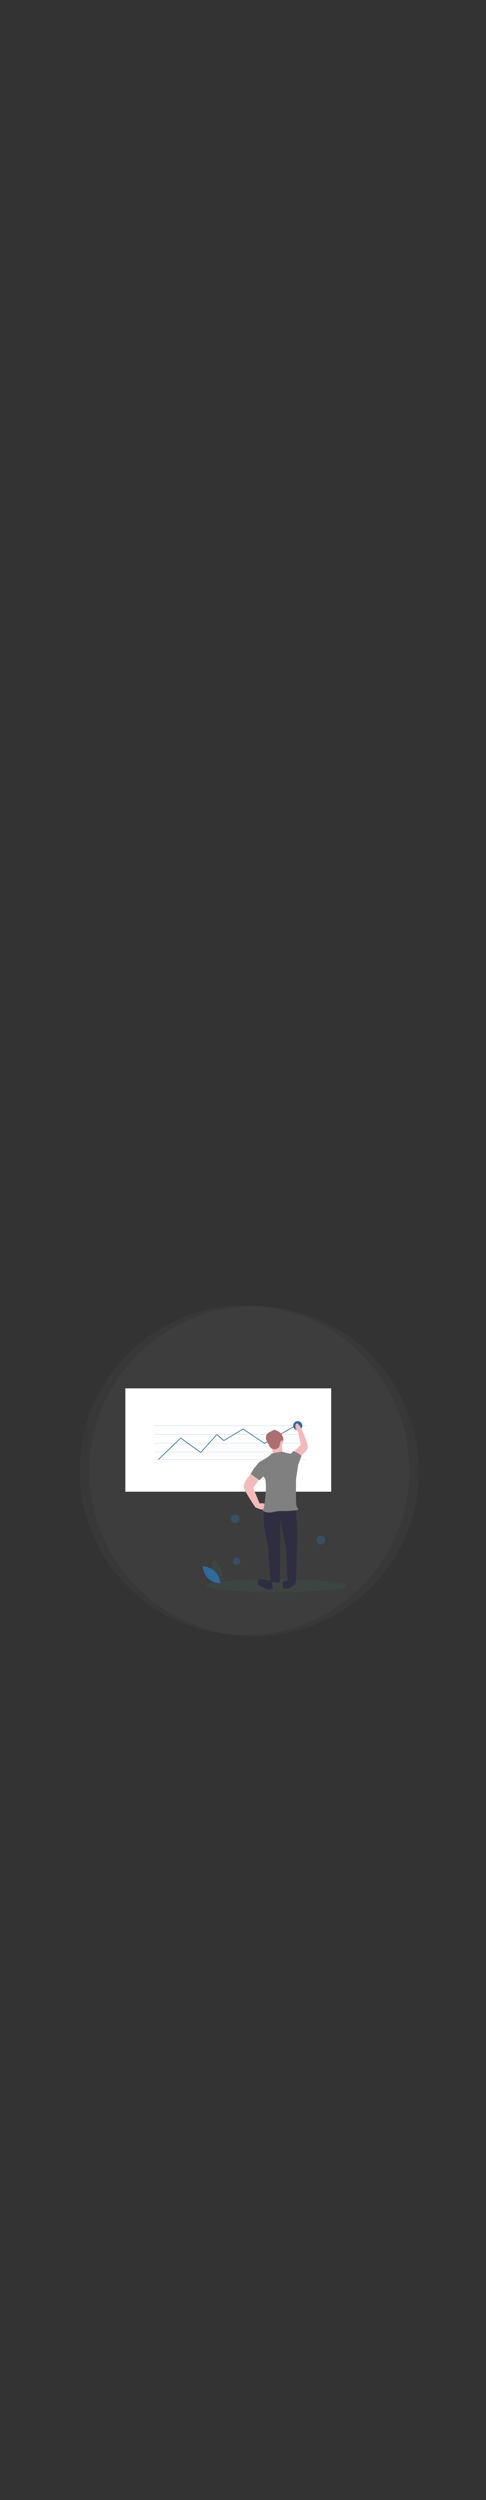 <?xml version="1.0" encoding="utf-8"?>
<!-- Generator: Adobe Illustrator 24.0.3, SVG Export Plug-In . SVG Version: 6.00 Build 0)  -->
<svg version="1.1" id="Layer_1" xmlns="http://www.w3.org/2000/svg" xmlns:xlink="http://www.w3.org/1999/xlink" x="0px" y="0px"
	 viewBox="0 0 500 2570" enable-background="new 0 0 500 2570" xml:space="preserve">
<rect x="0" y="0" width="500" height="2570" fill="#333333" stroke="none"/>
<title>all_steps</title>
<circle opacity="0.1" fill="#666666" enable-background="new    " cx="251.5" cy="1511.5" r="169.5"/>
<circle opacity="0.1" fill="#666666" enable-background="new    " cx="261.5" cy="1512.5" r="169.5"/>
<rect x="128.96" y="1427.23" fill="#FFFFFF" width="211.76" height="106.24"/>
<rect x="158.67" y="1465.41" opacity="0.3" fill="#2E6AA0" enable-background="new    " width="156.3" height="0.36"/>
<rect x="158.85" y="1474.41" opacity="0.3" fill="#2E6AA0" enable-background="new    " width="156.3" height="0.36"/>
<rect x="158.85" y="1492.42" opacity="0.3" fill="#2E6AA0" enable-background="new    " width="156.3" height="0.36"/>
<rect x="158.85" y="1500.34" opacity="0.3" fill="#2E6AA0" enable-background="new    " width="156.3" height="0.36"/>
<rect x="158.85" y="1483.41" opacity="0.3" fill="#2E6AA0" enable-background="new    " width="156.3" height="0.36"/>
<ellipse fill="#3D4543" cx="284.52" cy="1630.11" rx="72.48" ry="6.62"/>
<polygon fill="#2E6AA0" points="163.18,1500.6 162.69,1500.08 185.95,1477.9 206.46,1492.66 223.04,1474.27 230.32,1480.45 
	250.1,1468.58 272.07,1483.35 306.56,1463.73 306.91,1464.36 272.04,1484.2 250.08,1469.43 230.24,1481.33 223.11,1475.27 
	206.56,1493.62 186.01,1478.84 "/>
<path fill="#3D4543" d="M218.3,1616.8c1.83,6.77,8.11,10.96,8.11,10.96s3.3-6.78,1.47-13.56s-8.1-10.96-8.1-10.96
	S216.46,1610.03,218.3,1616.8z"/>
<path fill="#2E6AA0" d="M220.99,1615.35c5.03,4.89,5.64,12.41,5.64,12.41s-7.54-0.41-12.56-5.3s-5.64-12.41-5.64-12.41
	S215.96,1610.45,220.99,1615.35z"/>
<circle opacity="0.4" fill="#2E6AA0" enable-background="new    " cx="330.09" cy="1583.35" r="4.5"/>
<circle opacity="0.4" fill="#2E6AA0" enable-background="new    " cx="243.4" cy="1604.98" r="3.7"/>
<circle opacity="0.4" fill="#2E6AA0" enable-background="new    " cx="241.86" cy="1561.38" r="4.5"/>
<circle fill="#2E6AA0" cx="306.32" cy="1465.59" r="4.68"/>
<path fill="#2F2E40" d="M275.9,1550.39l-3.97,0.44c-1.08,6.13-1.08,12.4,0,18.52c1.76,10.58,3.97,21.17,3.97,21.17
	s1.76,34.4,2.65,34.84s8.82,3.09,9.26,0.44s0.44-63.06,0.44-63.06l6.17,29.1c0,0,0.88,36.6,2.65,36.6s7.5-0.44,7.5-3.53
	s1.32-43.66,1.32-43.66s-0.44-29.99-2.2-30.87S275.9,1550.39,275.9,1550.39z"/>
<path fill="#2F2E40" d="M271.59,1623.67c0,0-4.29-0.48-5.25,0s-2.39,3.82,0,5.73s8.59,4.77,10.5,4.77c1.32-0.06,2.62-0.38,3.82-0.95
	l-0.95-8.11L271.59,1623.67z"/>
<path fill="#2F2E40" d="M290.68,1626.05l0.48,6.68c0,0,6.2,0.95,6.68,0s5.25-3.34,5.73-3.82s0.95-5.73-1.91-6.2
	s-3.82,0.95-3.82,0.95L290.68,1626.05z"/>
<path fill="#F3BAB9" d="M260.03,1513.34c0,0-10.58,10.14-9.26,15.43s11.91,20.73,11.91,20.73s10.14,5.29,11.47,0
	s-7.06-3.97-7.06-3.97l-6.62-15.88l7.5-10.58L260.03,1513.34z"/>
<path fill="#F3BAB9" d="M307.32,1497.91c0,0,9.64-6.2,9.42-10.46s-6.04-17.69-6.04-17.69s-4.55-9.45-6.35-5.59s2.38,7.98,2.38,7.98
	l2.7,13.17l-7.34,7L307.32,1497.91z"/>
<circle fill="#F3BAB9" cx="283.4" cy="1481.15" r="7.94"/>
<path fill="#F3BAB9" d="M279.43,1486l1.32,8.38l9.7-1.76c0,0-0.44-8.38-0.44-9.26S279.43,1486,279.43,1486z"/>
<path fill="#808080" d="M278.99,1494.38c0,0,11.02-2.65,12.35-1.76s7.94,1.76,7.94,1.76l7.5,11.46l-2.2,14.55
	c0,0-0.44,23.37,0.44,27.34s5.73,4.41-4.41,5.29s-11.91-0.44-18.96,1.32s-12.79-0.88-11.02-2.65s4.85-29.99,1.32-32.63
	s-4.85-16.32-4.85-16.32S278.99,1496.58,278.99,1494.38z"/>
<path fill="#808080" d="M297.95,1495.7l1.32-1.32l2.65-2.65c0,0,8.6,3.75,8.16,5.07s-3.31,9.04-3.31,9.04l-3.97,1.32L297.95,1495.7z
	"/>
<path fill="#808080" d="M272.37,1503.64l-5.29-0.88c0,0-3.97,4.41-5.29,6.17s-3.97,6.17-3.97,6.17l9.26,6.61l7.06-7.5
	L272.37,1503.64z"/>
<path fill="#AD6F6D" d="M286.17,1471.53l-0.08-0.64c-0.54,0-1.08,0.08-1.59,0.25c-0.05-0.38-0.02-0.77,0.1-1.14
	c-0.52,0.13-1.02,0.35-1.47,0.64l-0.32-1.16l-4.41,2.17c-1.58,0.78-3.25,1.64-4.15,3.15c-0.9,1.78-0.95,3.87-0.14,5.7
	c0.81,1.79,1.73,3.53,2.75,5.21c0.35,0.75,0.77,1.46,1.25,2.13c1.84,2.04,4.84,2.55,7.25,1.24c0.89-0.43,1.6-1.16,2.01-2.07
	c0.17-0.56,0.3-1.13,0.4-1.71c0.29-1.19,0.63-3.63,1.59-4.38c0.42-0.33,1.26,0.76,1.61,0.36c0.9-1.04,0.71-2.66,0.15-3.92
	c-0.54-1.27-1.17-2.49-1.88-3.67C288.3,1472.87,287.27,1472.14,286.17,1471.53z"/>
</svg>
